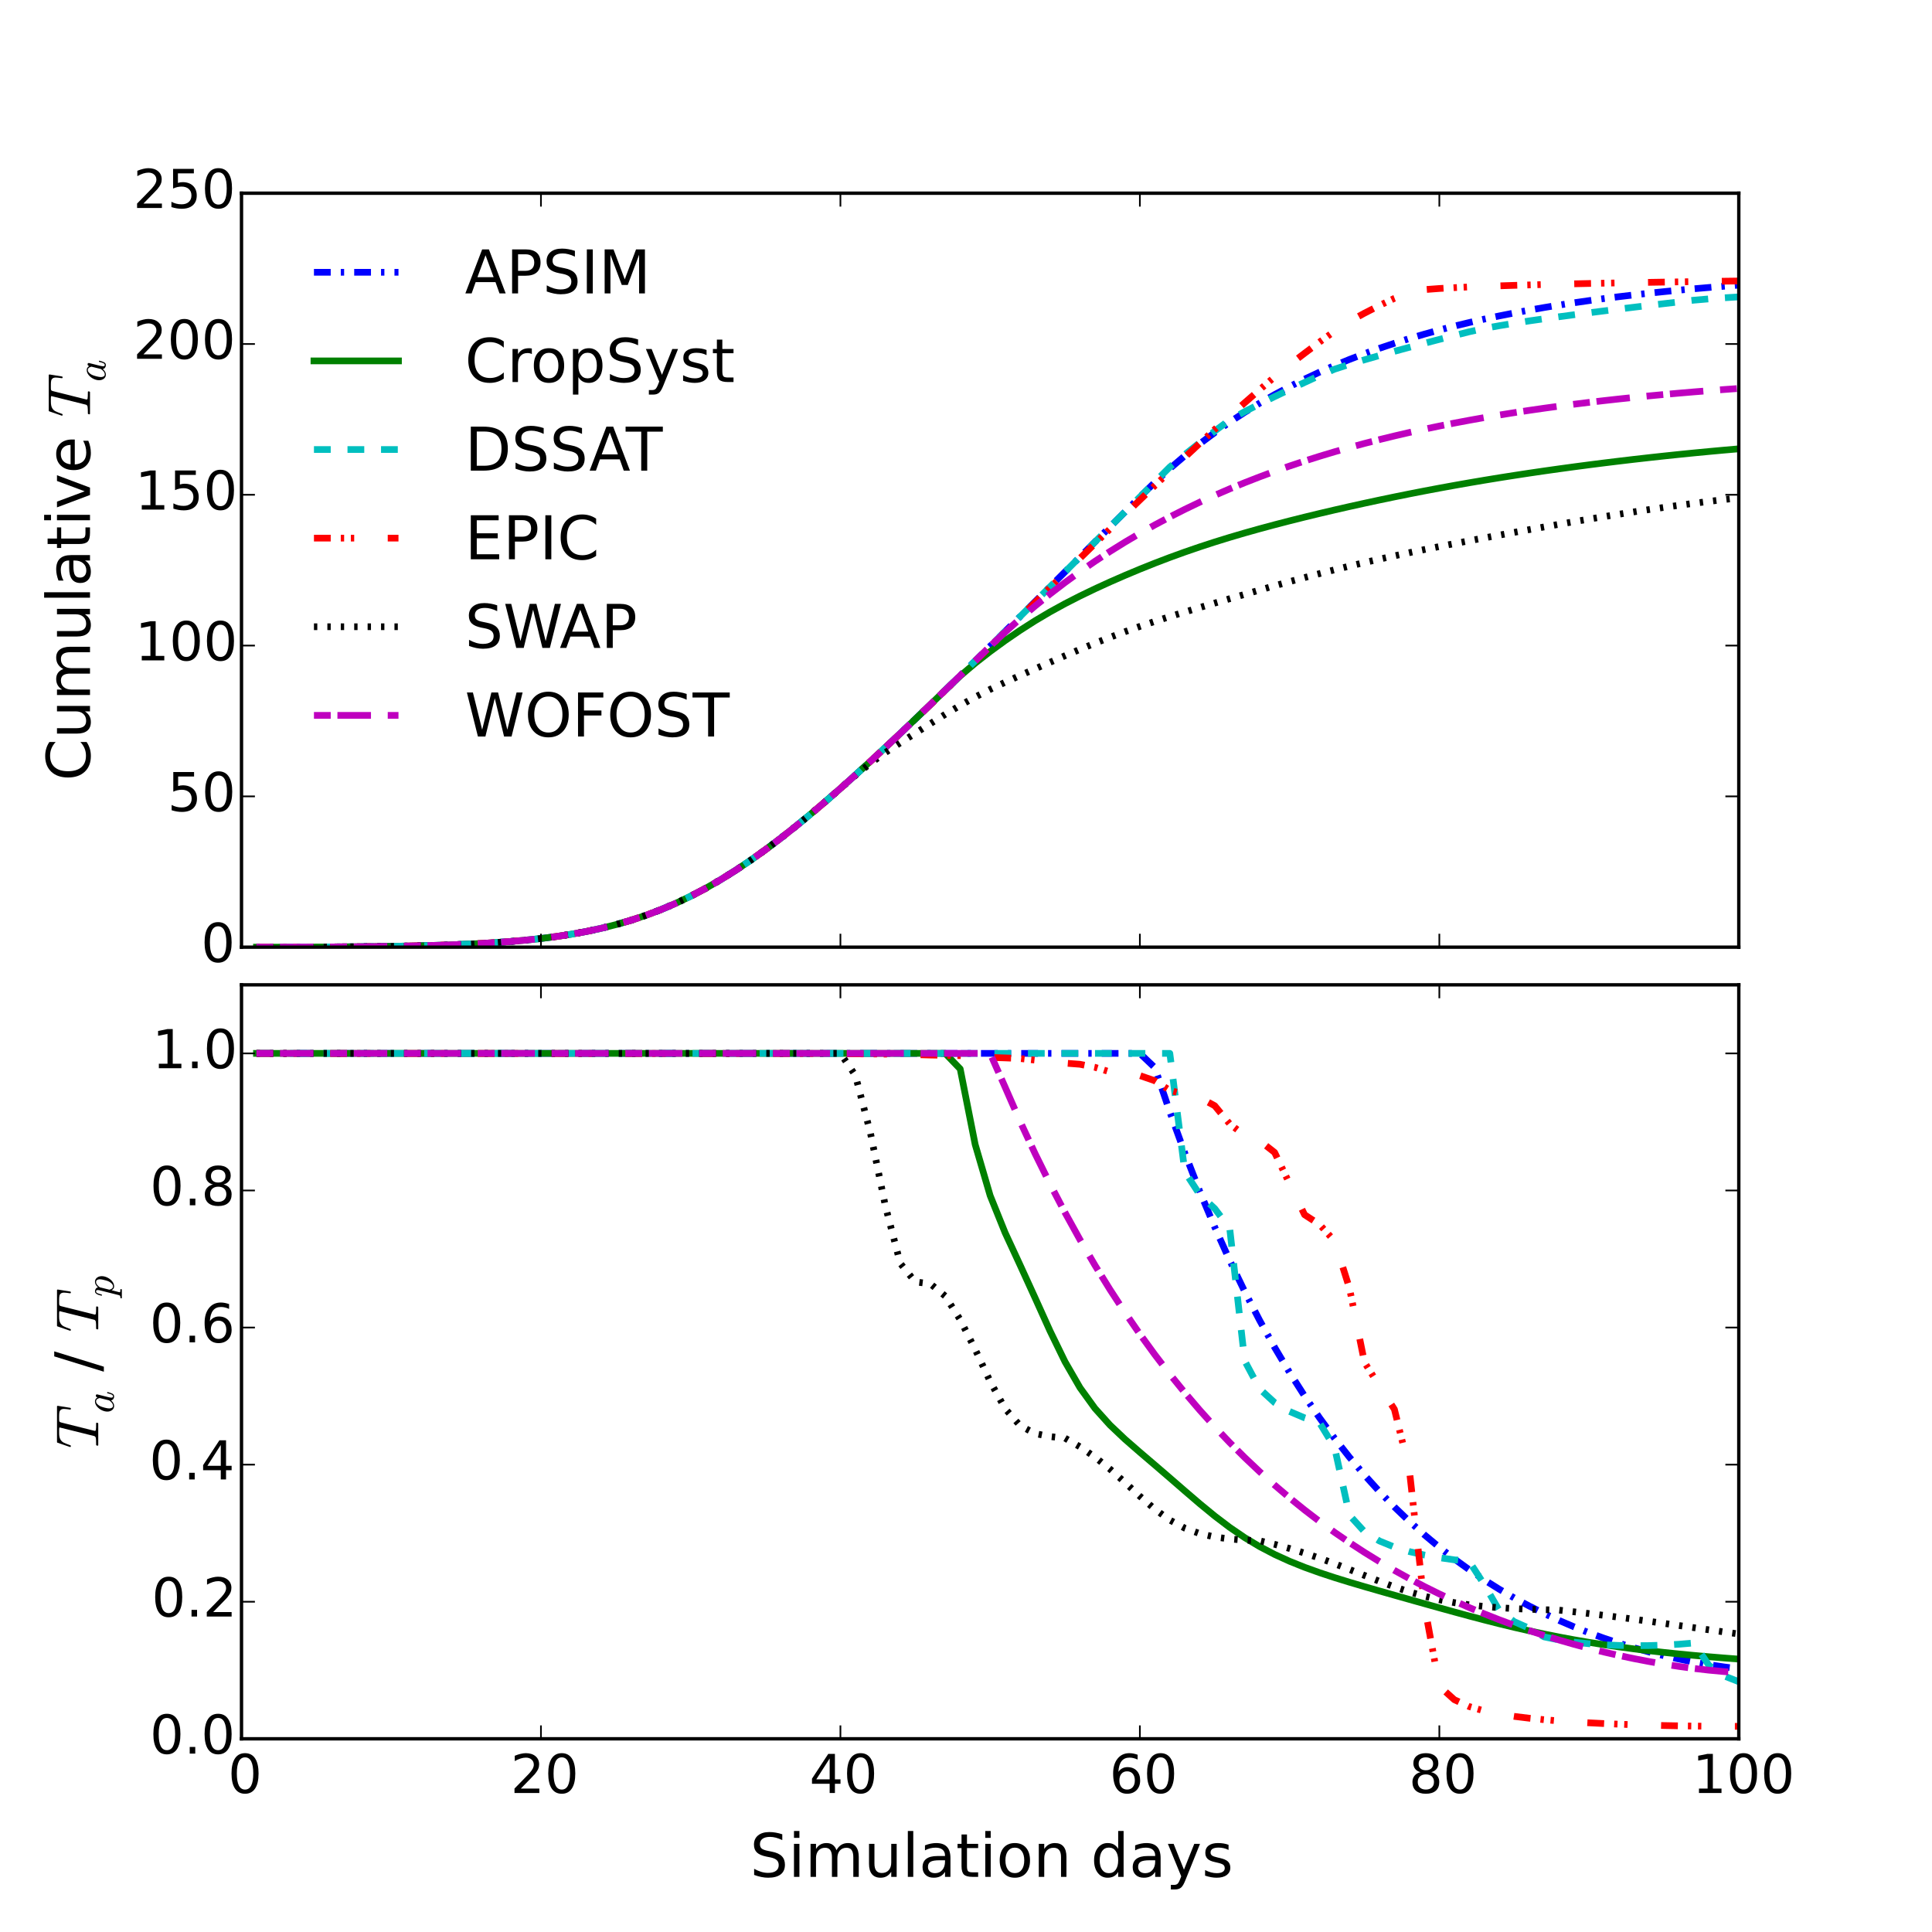 <?xml version="1.0" encoding="utf-8" standalone="no"?>
<!DOCTYPE svg PUBLIC "-//W3C//DTD SVG 1.1//EN"
  "http://www.w3.org/Graphics/SVG/1.1/DTD/svg11.dtd">
<!-- Created with matplotlib (http://matplotlib.org/) -->
<svg height="576pt" version="1.1" viewBox="0 0 576 576" width="576pt" xmlns="http://www.w3.org/2000/svg" xmlns:xlink="http://www.w3.org/1999/xlink">
 <defs>
  <style type="text/css">
*{stroke-linecap:butt;stroke-linejoin:round;}
  </style>
 </defs>
 <g id="figure_1">
  <g id="patch_1">
   <path d="
M0 576
L576 576
L576 0
L0 0
z
" style="fill:#ffffff;"/>
  </g>
  <g id="axes_1">
   <g id="patch_2">
    <path d="
M72 282.38
L518.4 282.38
L518.4 57.6
L72 57.6
z
" style="fill:#ffffff;"/>
   </g>
   <g id="line2d_1">
    <path clip-path="url(#pb58992f188)" d="
M76.464 282.38
L80.928 282.376
L85.392 282.368
L89.856 282.356
L94.32 282.34
L98.784 282.317
L103.248 282.287
L107.712 282.248
L112.176 282.199
L116.64 282.136
L121.104 282.057
L125.568 281.959
L130.032 281.838
L134.496 281.689
L138.96 281.506
L143.424 281.282
L147.888 281.01
L152.352 280.68
L156.816 280.281
L161.28 279.802
L165.744 279.228
L170.208 278.545
L174.672 277.736
L179.136 276.784
L183.6 275.673
L188.064 274.384
L192.528 272.904
L196.992 271.217
L201.456 269.315
L205.92 267.19
L210.384 264.84
L214.848 262.268
L219.312 259.48
L223.776 256.486
L228.24 253.3
L232.704 249.937
L237.168 246.414
L241.632 242.748
L246.096 238.957
L250.56 235.056
L255.024 231.061
L259.488 226.985
L263.952 222.841
L268.416 218.639
L272.88 214.388
L277.344 210.097
L281.808 205.772
L286.272 201.419
L290.736 197.043
L295.2 192.647
L299.664 188.236
L304.128 183.813
L308.592 179.378
L313.056 174.935
L317.52 170.485
L321.984 166.029
L326.448 161.568
L330.912 157.104
L335.376 152.637
L339.84 148.168
L344.304 143.79
L348.768 139.7
L353.232 135.878
L357.696 132.306
L362.16 128.968
L366.624 125.847
L371.088 122.929
L375.552 120.2
L380.016 117.649
L384.48 115.262
L388.944 113.029
L393.408 110.94
L397.872 108.986
L402.336 107.157
L406.8 105.445
L411.264 103.842
L415.728 102.342
L420.192 100.937
L424.656 99.621
L429.12 98.389
L433.584 97.235
L438.048 96.153
L442.512 95.14
L446.976 94.191
L451.44 93.301
L455.904 92.467
L460.368 91.685
L464.832 90.952
L469.296 90.265
L473.76 89.621
L478.224 89.016
L482.688 88.449
L487.152 87.917
L491.616 87.418
L496.08 86.95
L500.544 86.51
L505.008 86.098
L509.472 85.711
L513.936 85.347
L518.4 85.006" style="fill:none;stroke:#0000ff;stroke-dasharray:5,3,1,3;stroke-dashoffset:0.0;stroke-width:2;"/>
   </g>
   <g id="line2d_2">
    <path clip-path="url(#pb58992f188)" d="
M76.464 282.38
L80.928 282.376
L85.392 282.368
L89.856 282.356
L94.32 282.34
L98.784 282.317
L103.248 282.287
L107.712 282.248
L112.176 282.199
L116.64 282.136
L121.104 282.057
L125.568 281.959
L130.032 281.838
L134.496 281.689
L138.96 281.506
L143.424 281.282
L147.888 281.01
L152.352 280.68
L156.816 280.281
L161.28 279.802
L165.744 279.228
L170.208 278.545
L174.672 277.736
L179.136 276.784
L183.6 275.673
L188.064 274.384
L192.528 272.904
L196.992 271.217
L201.456 269.315
L205.92 267.19
L210.384 264.84
L214.848 262.268
L219.312 259.48
L223.776 256.486
L228.24 253.3
L232.704 249.937
L237.168 246.414
L241.632 242.748
L246.096 238.957
L250.56 235.056
L255.024 231.061
L259.488 226.985
L263.952 222.841
L268.416 218.639
L272.88 214.388
L277.344 210.097
L281.808 205.772
L286.272 201.518
L290.736 197.723
L295.2 194.24
L299.664 190.983
L304.128 187.925
L308.592 185.073
L313.056 182.429
L317.52 179.981
L321.984 177.698
L326.448 175.548
L330.912 173.504
L335.376 171.552
L339.84 169.683
L344.304 167.897
L348.768 166.195
L353.232 164.578
L357.696 163.044
L362.16 161.59
L366.624 160.211
L371.088 158.898
L375.552 157.645
L380.016 156.443
L384.48 155.286
L388.944 154.169
L393.408 153.087
L397.872 152.039
L402.336 151.021
L406.8 150.034
L411.264 149.075
L415.728 148.146
L420.192 147.246
L424.656 146.374
L429.12 145.531
L433.584 144.717
L438.048 143.932
L442.512 143.175
L446.976 142.444
L451.44 141.741
L455.904 141.062
L460.368 140.408
L464.832 139.778
L469.296 139.17
L473.76 138.583
L478.224 138.018
L482.688 137.473
L487.152 136.947
L491.616 136.441
L496.08 135.955
L500.544 135.487
L505.008 135.039
L509.472 134.611
L513.936 134.202
L518.4 133.814" style="fill:none;stroke:#008000;stroke-linecap:square;stroke-width:2;"/>
   </g>
   <g id="line2d_3">
    <path clip-path="url(#pb58992f188)" d="
M76.464 282.38
L80.928 282.376
L85.392 282.368
L89.856 282.356
L94.32 282.34
L98.784 282.317
L103.248 282.287
L107.712 282.248
L112.176 282.199
L116.64 282.136
L121.104 282.057
L125.568 281.959
L130.032 281.838
L134.496 281.689
L138.96 281.506
L143.424 281.282
L147.888 281.01
L152.352 280.68
L156.816 280.281
L161.28 279.802
L165.744 279.228
L170.208 278.545
L174.672 277.736
L179.136 276.784
L183.6 275.673
L188.064 274.384
L192.528 272.904
L196.992 271.217
L201.456 269.315
L205.92 267.19
L210.384 264.84
L214.848 262.268
L219.312 259.48
L223.776 256.486
L228.24 253.3
L232.704 249.937
L237.168 246.414
L241.632 242.748
L246.096 238.957
L250.56 235.056
L255.024 231.061
L259.488 226.985
L263.952 222.841
L268.416 218.639
L272.88 214.388
L277.344 210.097
L281.808 205.772
L286.272 201.419
L290.736 197.043
L295.2 192.647
L299.664 188.236
L304.128 183.813
L308.592 179.378
L313.056 174.935
L317.52 170.485
L321.984 166.029
L326.448 161.568
L330.912 157.104
L335.376 152.637
L339.84 148.168
L344.304 143.697
L348.768 139.226
L353.232 135.525
L357.696 131.975
L362.16 128.515
L366.624 125.185
L371.088 122.719
L375.552 120.437
L380.016 118.245
L384.48 116.112
L388.944 114.022
L393.408 111.965
L397.872 110.069
L402.336 108.617
L406.8 107.273
L411.264 105.991
L415.728 104.75
L420.192 103.54
L424.656 102.355
L429.12 101.19
L433.584 100.041
L438.048 98.907
L442.512 97.924
L446.976 97.11
L451.44 96.37
L455.904 95.676
L460.368 95.04
L464.832 94.428
L469.296 93.834
L473.76 93.256
L478.224 92.691
L482.688 92.137
L487.152 91.593
L491.616 91.058
L496.08 90.53
L500.544 90.009
L505.008 89.494
L509.472 89.11
L513.936 88.792
L518.4 88.513" style="fill:none;stroke:#00bfbf;stroke-dasharray:5,5;stroke-dashoffset:0.0;stroke-width:2;"/>
   </g>
   <g id="line2d_4">
    <path clip-path="url(#pb58992f188)" d="
M76.464 282.38
L80.928 282.376
L85.392 282.368
L89.856 282.356
L94.32 282.34
L98.784 282.317
L103.248 282.287
L107.712 282.248
L112.176 282.199
L116.64 282.136
L121.104 282.057
L125.568 281.959
L130.032 281.838
L134.496 281.689
L138.96 281.506
L143.424 281.283
L147.888 281.01
L152.352 280.68
L156.816 280.282
L161.28 279.802
L165.744 279.228
L170.208 278.545
L174.672 277.736
L179.136 276.785
L183.6 275.673
L188.064 274.385
L192.528 272.905
L196.992 271.219
L201.456 269.316
L205.92 267.192
L210.384 264.842
L214.848 262.27
L219.312 259.482
L223.776 256.489
L228.24 253.303
L232.704 249.94
L237.168 246.418
L241.632 242.753
L246.096 238.963
L250.56 235.063
L255.024 231.071
L259.488 226.998
L263.952 222.858
L268.416 218.661
L272.88 214.418
L277.344 210.138
L281.808 205.825
L286.272 201.486
L290.736 197.129
L295.2 192.76
L299.664 188.378
L304.128 183.987
L308.592 179.596
L313.056 175.211
L317.52 170.824
L321.984 166.439
L326.448 162.069
L330.912 157.725
L335.376 153.39
L339.84 149.066
L344.304 144.774
L348.768 140.543
L353.232 136.338
L357.696 132.154
L362.16 128.023
L366.624 124.011
L371.088 120.075
L375.552 116.174
L380.016 112.351
L384.48 108.735
L388.944 105.322
L393.408 101.974
L397.872 98.737
L402.336 95.81
L406.8 93.366
L411.264 91.08
L415.728 88.947
L420.192 87.212
L424.656 86.349
L429.12 86.01
L433.584 85.759
L438.048 85.553
L442.512 85.376
L446.976 85.219
L451.44 85.077
L455.904 84.948
L460.368 84.828
L464.832 84.718
L469.296 84.614
L473.76 84.517
L478.224 84.425
L482.688 84.339
L487.152 84.257
L491.616 84.178
L496.08 84.103
L500.544 84.032
L505.008 83.964
L509.472 83.898
L513.936 83.835
L518.4 83.774" style="fill:none;stroke:#ff0000;stroke-dasharray:5,3,1,2,1,10;stroke-dashoffset:0.0;stroke-width:2;"/>
   </g>
   <g id="line2d_5">
    <path clip-path="url(#pb58992f188)" d="
M76.464 282.38
L80.928 282.376
L85.392 282.368
L89.856 282.356
L94.32 282.34
L98.784 282.317
L103.248 282.287
L107.712 282.248
L112.176 282.199
L116.64 282.136
L121.104 282.057
L125.568 281.959
L130.032 281.838
L134.496 281.689
L138.96 281.506
L143.424 281.282
L147.888 281.01
L152.352 280.68
L156.816 280.281
L161.28 279.802
L165.744 279.228
L170.208 278.545
L174.672 277.736
L179.136 276.784
L183.6 275.673
L188.064 274.384
L192.528 272.904
L196.992 271.217
L201.456 269.315
L205.92 267.19
L210.384 264.84
L214.848 262.268
L219.312 259.48
L223.776 256.486
L228.24 253.3
L232.704 249.937
L237.168 246.414
L241.632 242.748
L246.096 238.957
L250.56 235.056
L255.024 231.189
L259.488 227.585
L263.952 224.362
L268.416 221.447
L272.88 218.614
L277.344 215.765
L281.808 212.971
L286.272 210.31
L290.736 207.823
L295.2 205.531
L299.664 203.407
L304.128 201.386
L308.592 199.411
L313.056 197.452
L317.52 195.499
L321.984 193.601
L326.448 191.768
L330.912 190.011
L335.376 188.34
L339.84 186.759
L344.304 185.261
L348.768 183.834
L353.232 182.46
L357.696 181.121
L362.16 179.804
L366.624 178.5
L371.088 177.204
L375.552 175.913
L380.016 174.645
L384.48 173.404
L388.944 172.195
L393.408 171.019
L397.872 169.88
L402.336 168.779
L406.8 167.719
L411.264 166.698
L415.728 165.714
L420.192 164.765
L424.656 163.845
L429.12 162.951
L433.584 162.077
L438.048 161.22
L442.512 160.377
L446.976 159.545
L451.44 158.722
L455.904 157.909
L460.368 157.103
L464.832 156.306
L469.296 155.527
L473.76 154.765
L478.224 154.023
L482.688 153.302
L487.152 152.603
L491.616 151.928
L496.08 151.277
L500.544 150.653
L505.008 150.056
L509.472 149.487
L513.936 148.947
L518.4 148.436" style="fill:none;stroke:#000000;stroke-dasharray:1,3;stroke-dashoffset:0.0;stroke-width:2;"/>
   </g>
   <g id="line2d_6">
    <path clip-path="url(#pb58992f188)" d="
M76.464 282.38
L80.928 282.376
L85.392 282.368
L89.856 282.356
L94.32 282.34
L98.784 282.317
L103.248 282.287
L107.712 282.248
L112.176 282.199
L116.64 282.136
L121.104 282.057
L125.568 281.959
L130.032 281.838
L134.496 281.689
L138.96 281.506
L143.424 281.282
L147.888 281.01
L152.352 280.68
L156.816 280.281
L161.28 279.802
L165.744 279.228
L170.208 278.545
L174.672 277.736
L179.136 276.784
L183.6 275.673
L188.064 274.384
L192.528 272.904
L196.992 271.217
L201.456 269.315
L205.92 267.19
L210.384 264.84
L214.848 262.268
L219.312 259.48
L223.776 256.486
L228.24 253.3
L232.704 249.937
L237.168 246.414
L241.632 242.748
L246.096 238.957
L250.56 235.056
L255.024 231.061
L259.488 226.985
L263.952 222.841
L268.416 218.639
L272.88 214.388
L277.344 210.097
L281.808 205.772
L286.272 201.419
L290.736 197.043
L295.2 192.647
L299.664 188.454
L304.128 184.469
L308.592 180.682
L313.056 177.086
L317.52 173.669
L321.984 170.424
L326.448 167.343
L330.912 164.416
L335.376 161.638
L339.84 158.999
L344.304 156.493
L348.768 154.115
L353.232 151.856
L357.696 149.712
L362.16 147.676
L366.624 145.743
L371.088 143.908
L375.552 142.166
L380.016 140.512
L384.48 138.942
L388.944 137.451
L393.408 136.037
L397.872 134.694
L402.336 133.419
L406.8 132.209
L411.264 131.06
L415.728 129.97
L420.192 128.935
L424.656 127.953
L429.12 127.021
L433.584 126.136
L438.048 125.297
L442.512 124.5
L446.976 123.745
L451.44 123.028
L455.904 122.348
L460.368 121.703
L464.832 121.091
L469.296 120.511
L473.76 119.961
L478.224 119.44
L482.688 118.946
L487.152 118.477
L491.616 118.033
L496.08 117.613
L500.544 117.214
L505.008 116.836
L509.472 116.478
L513.936 116.138
L518.4 115.815" style="fill:none;stroke:#bf00bf;stroke-dasharray:5,2,10,5;stroke-dashoffset:0.0;stroke-width:2;"/>
   </g>
   <g id="patch_3">
    <path d="
M72 57.6
L518.4 57.6" style="fill:none;stroke:#000000;stroke-linecap:square;stroke-linejoin:miter;"/>
   </g>
   <g id="patch_4">
    <path d="
M518.4 282.38
L518.4 57.6" style="fill:none;stroke:#000000;stroke-linecap:square;stroke-linejoin:miter;"/>
   </g>
   <g id="patch_5">
    <path d="
M72 282.38
L518.4 282.38" style="fill:none;stroke:#000000;stroke-linecap:square;stroke-linejoin:miter;"/>
   </g>
   <g id="patch_6">
    <path d="
M72 282.38
L72 57.6" style="fill:none;stroke:#000000;stroke-linecap:square;stroke-linejoin:miter;"/>
   </g>
   <g id="matplotlib.axis_1">
    <g id="xtick_1">
     <g id="line2d_7">
      <defs>
       <path d="
M0 0
L0 -4" id="m93b0483c22" style="stroke:#000000;stroke-width:0.5;"/>
      </defs>
      <g>
       <use style="stroke:#000000;stroke-width:0.5;" x="72.0" xlink:href="#m93b0483c22" y="282.38"/>
      </g>
     </g>
     <g id="line2d_8">
      <defs>
       <path d="
M0 0
L0 4" id="m741efc42ff" style="stroke:#000000;stroke-width:0.5;"/>
      </defs>
      <g>
       <use style="stroke:#000000;stroke-width:0.5;" x="72.0" xlink:href="#m741efc42ff" y="57.6"/>
      </g>
     </g>
    </g>
    <g id="xtick_2">
     <g id="line2d_9">
      <g>
       <use style="stroke:#000000;stroke-width:0.5;" x="161.28" xlink:href="#m93b0483c22" y="282.38"/>
      </g>
     </g>
     <g id="line2d_10">
      <g>
       <use style="stroke:#000000;stroke-width:0.5;" x="161.28" xlink:href="#m741efc42ff" y="57.6"/>
      </g>
     </g>
    </g>
    <g id="xtick_3">
     <g id="line2d_11">
      <g>
       <use style="stroke:#000000;stroke-width:0.5;" x="250.56" xlink:href="#m93b0483c22" y="282.38"/>
      </g>
     </g>
     <g id="line2d_12">
      <g>
       <use style="stroke:#000000;stroke-width:0.5;" x="250.56" xlink:href="#m741efc42ff" y="57.6"/>
      </g>
     </g>
    </g>
    <g id="xtick_4">
     <g id="line2d_13">
      <g>
       <use style="stroke:#000000;stroke-width:0.5;" x="339.84" xlink:href="#m93b0483c22" y="282.38"/>
      </g>
     </g>
     <g id="line2d_14">
      <g>
       <use style="stroke:#000000;stroke-width:0.5;" x="339.84" xlink:href="#m741efc42ff" y="57.6"/>
      </g>
     </g>
    </g>
    <g id="xtick_5">
     <g id="line2d_15">
      <g>
       <use style="stroke:#000000;stroke-width:0.5;" x="429.12" xlink:href="#m93b0483c22" y="282.38"/>
      </g>
     </g>
     <g id="line2d_16">
      <g>
       <use style="stroke:#000000;stroke-width:0.5;" x="429.12" xlink:href="#m741efc42ff" y="57.6"/>
      </g>
     </g>
    </g>
    <g id="xtick_6">
     <g id="line2d_17">
      <g>
       <use style="stroke:#000000;stroke-width:0.5;" x="518.4" xlink:href="#m93b0483c22" y="282.38"/>
      </g>
     </g>
     <g id="line2d_18">
      <g>
       <use style="stroke:#000000;stroke-width:0.5;" x="518.4" xlink:href="#m741efc42ff" y="57.6"/>
      </g>
     </g>
    </g>
   </g>
   <g id="matplotlib.axis_2">
    <g id="ytick_1">
     <g id="line2d_19">
      <defs>
       <path d="
M0 0
L4 0" id="m728421d6d4" style="stroke:#000000;stroke-width:0.5;"/>
      </defs>
      <g>
       <use style="stroke:#000000;stroke-width:0.5;" x="72.0" xlink:href="#m728421d6d4" y="282.38"/>
      </g>
     </g>
     <g id="line2d_20">
      <defs>
       <path d="
M0 0
L-4 0" id="mcb0005524f" style="stroke:#000000;stroke-width:0.5;"/>
      </defs>
      <g>
       <use style="stroke:#000000;stroke-width:0.5;" x="518.4" xlink:href="#mcb0005524f" y="282.38"/>
      </g>
     </g>
     <g id="text_1">
      <!-- 0 -->
      <defs>
       <path d="
M31.781 66.406
Q24.172 66.406 20.328 58.906
Q16.5 51.422 16.5 36.375
Q16.5 21.391 20.328 13.891
Q24.172 6.391 31.781 6.391
Q39.453 6.391 43.281 13.891
Q47.125 21.391 47.125 36.375
Q47.125 51.422 43.281 58.906
Q39.453 66.406 31.781 66.406
M31.781 74.219
Q44.047 74.219 50.516 64.516
Q56.984 54.828 56.984 36.375
Q56.984 17.969 50.516 8.266
Q44.047 -1.422 31.781 -1.422
Q19.531 -1.422 13.062 8.266
Q6.594 17.969 6.594 36.375
Q6.594 54.828 13.062 64.516
Q19.531 74.219 31.781 74.219" id="BitstreamVeraSans-Roman-30"/>
      </defs>
      <g transform="translate(59.938 286.795)scale(0.16 -0.16)">
       <use xlink:href="#BitstreamVeraSans-Roman-30"/>
      </g>
     </g>
    </g>
    <g id="ytick_2">
     <g id="line2d_21">
      <g>
       <use style="stroke:#000000;stroke-width:0.5;" x="72.0" xlink:href="#m728421d6d4" y="237.424"/>
      </g>
     </g>
     <g id="line2d_22">
      <g>
       <use style="stroke:#000000;stroke-width:0.5;" x="518.4" xlink:href="#mcb0005524f" y="237.424"/>
      </g>
     </g>
     <g id="text_2">
      <!-- 50 -->
      <defs>
       <path d="
M10.797 72.906
L49.516 72.906
L49.516 64.594
L19.828 64.594
L19.828 46.734
Q21.969 47.469 24.109 47.828
Q26.266 48.188 28.422 48.188
Q40.625 48.188 47.75 41.5
Q54.891 34.812 54.891 23.391
Q54.891 11.625 47.562 5.094
Q40.234 -1.422 26.906 -1.422
Q22.312 -1.422 17.547 -0.641
Q12.797 0.141 7.719 1.703
L7.719 11.625
Q12.109 9.234 16.797 8.062
Q21.484 6.891 26.703 6.891
Q35.156 6.891 40.078 11.328
Q45.016 15.766 45.016 23.391
Q45.016 31 40.078 35.438
Q35.156 39.891 26.703 39.891
Q22.75 39.891 18.812 39.016
Q14.891 38.141 10.797 36.281
z
" id="BitstreamVeraSans-Roman-35"/>
      </defs>
      <g transform="translate(49.938 241.839)scale(0.16 -0.16)">
       <use xlink:href="#BitstreamVeraSans-Roman-35"/>
       <use x="63.623" xlink:href="#BitstreamVeraSans-Roman-30"/>
      </g>
     </g>
    </g>
    <g id="ytick_3">
     <g id="line2d_23">
      <g>
       <use style="stroke:#000000;stroke-width:0.5;" x="72.0" xlink:href="#m728421d6d4" y="192.468"/>
      </g>
     </g>
     <g id="line2d_24">
      <g>
       <use style="stroke:#000000;stroke-width:0.5;" x="518.4" xlink:href="#mcb0005524f" y="192.468"/>
      </g>
     </g>
     <g id="text_3">
      <!-- 100 -->
      <defs>
       <path d="
M12.406 8.297
L28.516 8.297
L28.516 63.922
L10.984 60.406
L10.984 69.391
L28.422 72.906
L38.281 72.906
L38.281 8.297
L54.391 8.297
L54.391 0
L12.406 0
z
" id="BitstreamVeraSans-Roman-31"/>
      </defs>
      <g transform="translate(40.28 196.883)scale(0.16 -0.16)">
       <use xlink:href="#BitstreamVeraSans-Roman-31"/>
       <use x="63.623" xlink:href="#BitstreamVeraSans-Roman-30"/>
       <use x="127.246" xlink:href="#BitstreamVeraSans-Roman-30"/>
      </g>
     </g>
    </g>
    <g id="ytick_4">
     <g id="line2d_25">
      <g>
       <use style="stroke:#000000;stroke-width:0.5;" x="72.0" xlink:href="#m728421d6d4" y="147.512"/>
      </g>
     </g>
     <g id="line2d_26">
      <g>
       <use style="stroke:#000000;stroke-width:0.5;" x="518.4" xlink:href="#mcb0005524f" y="147.512"/>
      </g>
     </g>
     <g id="text_4">
      <!-- 150 -->
      <g transform="translate(40.28 151.927)scale(0.16 -0.16)">
       <use xlink:href="#BitstreamVeraSans-Roman-31"/>
       <use x="63.623" xlink:href="#BitstreamVeraSans-Roman-35"/>
       <use x="127.246" xlink:href="#BitstreamVeraSans-Roman-30"/>
      </g>
     </g>
    </g>
    <g id="ytick_5">
     <g id="line2d_27">
      <g>
       <use style="stroke:#000000;stroke-width:0.5;" x="72.0" xlink:href="#m728421d6d4" y="102.556"/>
      </g>
     </g>
     <g id="line2d_28">
      <g>
       <use style="stroke:#000000;stroke-width:0.5;" x="518.4" xlink:href="#mcb0005524f" y="102.556"/>
      </g>
     </g>
     <g id="text_5">
      <!-- 200 -->
      <defs>
       <path d="
M19.188 8.297
L53.609 8.297
L53.609 0
L7.328 0
L7.328 8.297
Q12.938 14.109 22.625 23.891
Q32.328 33.688 34.812 36.531
Q39.547 41.844 41.422 45.531
Q43.312 49.219 43.312 52.781
Q43.312 58.594 39.234 62.25
Q35.156 65.922 28.609 65.922
Q23.969 65.922 18.812 64.312
Q13.672 62.703 7.812 59.422
L7.812 69.391
Q13.766 71.781 18.938 73
Q24.125 74.219 28.422 74.219
Q39.75 74.219 46.484 68.547
Q53.219 62.891 53.219 53.422
Q53.219 48.922 51.531 44.891
Q49.859 40.875 45.406 35.406
Q44.188 33.984 37.641 27.219
Q31.109 20.453 19.188 8.297" id="BitstreamVeraSans-Roman-32"/>
      </defs>
      <g transform="translate(39.695 106.971)scale(0.16 -0.16)">
       <use xlink:href="#BitstreamVeraSans-Roman-32"/>
       <use x="63.623" xlink:href="#BitstreamVeraSans-Roman-30"/>
       <use x="127.246" xlink:href="#BitstreamVeraSans-Roman-30"/>
      </g>
     </g>
    </g>
    <g id="ytick_6">
     <g id="line2d_29">
      <g>
       <use style="stroke:#000000;stroke-width:0.5;" x="72.0" xlink:href="#m728421d6d4" y="57.6"/>
      </g>
     </g>
     <g id="line2d_30">
      <g>
       <use style="stroke:#000000;stroke-width:0.5;" x="518.4" xlink:href="#mcb0005524f" y="57.6"/>
      </g>
     </g>
     <g id="text_6">
      <!-- 250 -->
      <g transform="translate(39.695 62.015)scale(0.16 -0.16)">
       <use xlink:href="#BitstreamVeraSans-Roman-32"/>
       <use x="63.623" xlink:href="#BitstreamVeraSans-Roman-35"/>
       <use x="127.246" xlink:href="#BitstreamVeraSans-Roman-30"/>
      </g>
     </g>
    </g>
    <g id="text_7">
     <!-- Cumulative $T_{a}$ -->
     <defs>
      <path id="BitstreamVeraSans-Roman-20"/>
      <path d="
M52 44.188
Q55.375 50.25 60.062 53.125
Q64.75 56 71.094 56
Q79.641 56 84.281 50.016
Q88.922 44.047 88.922 33.016
L88.922 0
L79.891 0
L79.891 32.719
Q79.891 40.578 77.094 44.375
Q74.312 48.188 68.609 48.188
Q61.625 48.188 57.562 43.547
Q53.516 38.922 53.516 30.906
L53.516 0
L44.484 0
L44.484 32.719
Q44.484 40.625 41.703 44.406
Q38.922 48.188 33.109 48.188
Q26.219 48.188 22.156 43.531
Q18.109 38.875 18.109 30.906
L18.109 0
L9.078 0
L9.078 54.688
L18.109 54.688
L18.109 46.188
Q21.188 51.219 25.484 53.609
Q29.781 56 35.688 56
Q41.656 56 45.828 52.969
Q50 49.953 52 44.188" id="BitstreamVeraSans-Roman-6d"/>
      <path d="
M4.594 1.312
Q4.641 1.562 4.812 2.188
Q4.984 2.828 5.25 3.172
Q5.516 3.516 6 3.516
Q14.594 3.516 17.391 4
Q20.062 4.688 20.609 6.891
L34.281 61.812
Q34.719 63.031 34.719 64.016
Q34.719 64.797 31.203 64.797
L25.391 64.797
Q18.703 64.797 15.062 62.734
Q11.422 60.688 9.719 57.312
Q8.016 53.953 5.328 46.297
Q4.984 45.406 4.297 45.406
L3.422 45.406
Q2.391 45.406 2.391 46.688
L9.516 67.391
Q9.719 68.312 10.5 68.312
L69.578 68.312
Q70.609 68.312 70.609 67
L67.281 46.297
Q67.281 46 66.938 45.703
Q66.609 45.406 66.312 45.406
L65.375 45.406
Q64.406 45.406 64.406 46.688
Q65.484 53.766 65.484 56.688
Q65.484 60.203 64.016 62
Q62.547 63.812 60.203 64.297
Q57.859 64.797 54.109 64.797
L48.188 64.797
Q45.516 64.797 44.578 64.297
Q43.656 63.812 43.016 61.375
L29.297 6.5
Q29.25 6.297 29.219 6.094
Q29.203 5.906 29.109 5.609
Q29.109 4.344 30.609 4
Q33.203 3.516 41.703 3.516
Q42.672 3.516 42.672 2.203
Q42.328 0.781 42.125 0.391
Q41.938 0 41.016 0
L5.609 0
Q4.594 0 4.594 1.312" id="Cmmi10-54"/>
      <path d="
M9.422 75.984
L18.406 75.984
L18.406 0
L9.422 0
z
" id="BitstreamVeraSans-Roman-6c"/>
      <path d="
M17.391 -1.125
Q11.078 -1.125 7.438 3.641
Q3.812 8.406 3.812 14.891
Q3.812 21.297 7.125 28.172
Q10.453 35.062 16.094 39.625
Q21.734 44.188 28.219 44.188
Q31.203 44.188 33.547 42.578
Q35.891 40.969 37.203 38.188
Q38.328 42.188 41.609 42.188
Q42.875 42.188 43.719 41.422
Q44.578 40.672 44.578 39.406
Q44.578 39.109 44.547 38.953
Q44.531 38.812 44.484 38.625
L37.5 10.688
Q36.812 7.719 36.812 5.812
Q36.812 1.516 39.703 1.516
Q42.828 1.516 44.453 5.484
Q46.094 9.469 47.219 14.703
Q47.406 15.281 48 15.281
L49.219 15.281
Q49.609 15.281 49.844 14.938
Q50.094 14.594 50.094 14.312
Q48.344 7.328 46.266 3.094
Q44.188 -1.125 39.5 -1.125
Q36.141 -1.125 33.547 0.844
Q30.953 2.828 30.328 6.109
Q23.875 -1.125 17.391 -1.125
M17.484 1.516
Q21.094 1.516 24.484 4.219
Q27.875 6.938 30.328 10.594
Q30.422 10.688 30.422 10.891
L35.797 32.625
L35.891 32.906
Q35.297 36.469 33.312 39.031
Q31.344 41.609 27.984 41.609
Q24.609 41.609 21.703 38.844
Q18.797 36.078 16.797 32.328
Q14.844 28.328 13.062 21.344
Q11.281 14.359 11.281 10.5
Q11.281 7.031 12.766 4.266
Q14.266 1.516 17.484 1.516" id="Cmmi10-61"/>
      <path d="
M56.203 29.594
L56.203 25.203
L14.891 25.203
Q15.484 15.922 20.484 11.062
Q25.484 6.203 34.422 6.203
Q39.594 6.203 44.453 7.469
Q49.312 8.734 54.109 11.281
L54.109 2.781
Q49.266 0.734 44.188 -0.344
Q39.109 -1.422 33.891 -1.422
Q20.797 -1.422 13.156 6.188
Q5.516 13.812 5.516 26.812
Q5.516 40.234 12.766 48.109
Q20.016 56 32.328 56
Q43.359 56 49.781 48.891
Q56.203 41.797 56.203 29.594
M47.219 32.234
Q47.125 39.594 43.094 43.984
Q39.062 48.391 32.422 48.391
Q24.906 48.391 20.391 44.141
Q15.875 39.891 15.188 32.172
z
" id="BitstreamVeraSans-Roman-65"/>
      <path d="
M64.406 67.281
L64.406 56.891
Q59.422 61.531 53.781 63.812
Q48.141 66.109 41.797 66.109
Q29.297 66.109 22.656 58.469
Q16.016 50.828 16.016 36.375
Q16.016 21.969 22.656 14.328
Q29.297 6.688 41.797 6.688
Q48.141 6.688 53.781 8.984
Q59.422 11.281 64.406 15.922
L64.406 5.609
Q59.234 2.094 53.438 0.328
Q47.656 -1.422 41.219 -1.422
Q24.656 -1.422 15.125 8.703
Q5.609 18.844 5.609 36.375
Q5.609 53.953 15.125 64.078
Q24.656 74.219 41.219 74.219
Q47.75 74.219 53.531 72.484
Q59.328 70.75 64.406 67.281" id="BitstreamVeraSans-Roman-43"/>
      <path d="
M2.984 54.688
L12.5 54.688
L29.594 8.797
L46.688 54.688
L56.203 54.688
L35.688 0
L23.484 0
z
" id="BitstreamVeraSans-Roman-76"/>
      <path d="
M9.422 54.688
L18.406 54.688
L18.406 0
L9.422 0
z

M9.422 75.984
L18.406 75.984
L18.406 64.594
L9.422 64.594
z
" id="BitstreamVeraSans-Roman-69"/>
      <path d="
M18.312 70.219
L18.312 54.688
L36.812 54.688
L36.812 47.703
L18.312 47.703
L18.312 18.016
Q18.312 11.328 20.141 9.422
Q21.969 7.516 27.594 7.516
L36.812 7.516
L36.812 0
L27.594 0
Q17.188 0 13.234 3.875
Q9.281 7.766 9.281 18.016
L9.281 47.703
L2.688 47.703
L2.688 54.688
L9.281 54.688
L9.281 70.219
z
" id="BitstreamVeraSans-Roman-74"/>
      <path d="
M8.5 21.578
L8.5 54.688
L17.484 54.688
L17.484 21.922
Q17.484 14.156 20.5 10.266
Q23.531 6.391 29.594 6.391
Q36.859 6.391 41.078 11.031
Q45.312 15.672 45.312 23.688
L45.312 54.688
L54.297 54.688
L54.297 0
L45.312 0
L45.312 8.406
Q42.047 3.422 37.719 1
Q33.406 -1.422 27.688 -1.422
Q18.266 -1.422 13.375 4.438
Q8.5 10.297 8.5 21.578" id="BitstreamVeraSans-Roman-75"/>
      <path d="
M34.281 27.484
Q23.391 27.484 19.188 25
Q14.984 22.516 14.984 16.5
Q14.984 11.719 18.141 8.906
Q21.297 6.109 26.703 6.109
Q34.188 6.109 38.703 11.406
Q43.219 16.703 43.219 25.484
L43.219 27.484
z

M52.203 31.203
L52.203 0
L43.219 0
L43.219 8.297
Q40.141 3.328 35.547 0.953
Q30.953 -1.422 24.312 -1.422
Q15.922 -1.422 10.953 3.297
Q6 8.016 6 15.922
Q6 25.141 12.172 29.828
Q18.359 34.516 30.609 34.516
L43.219 34.516
L43.219 35.406
Q43.219 41.609 39.141 45
Q35.062 48.391 27.688 48.391
Q23 48.391 18.547 47.266
Q14.109 46.141 10.016 43.891
L10.016 52.203
Q14.938 54.109 19.578 55.047
Q24.219 56 28.609 56
Q40.484 56 46.344 49.844
Q52.203 43.703 52.203 31.203" id="BitstreamVeraSans-Roman-61"/>
     </defs>
     <g transform="translate(26.835 232.81)rotate(-90.0)scale(0.18 -0.18)">
      <use transform="translate(0.0 0.016)" xlink:href="#BitstreamVeraSans-Roman-43"/>
      <use transform="translate(69.824 0.016)" xlink:href="#BitstreamVeraSans-Roman-75"/>
      <use transform="translate(133.203 0.016)" xlink:href="#BitstreamVeraSans-Roman-6d"/>
      <use transform="translate(230.615 0.016)" xlink:href="#BitstreamVeraSans-Roman-75"/>
      <use transform="translate(293.994 0.016)" xlink:href="#BitstreamVeraSans-Roman-6c"/>
      <use transform="translate(321.777 0.016)" xlink:href="#BitstreamVeraSans-Roman-61"/>
      <use transform="translate(383.057 0.016)" xlink:href="#BitstreamVeraSans-Roman-74"/>
      <use transform="translate(422.266 0.016)" xlink:href="#BitstreamVeraSans-Roman-69"/>
      <use transform="translate(450.049 0.016)" xlink:href="#BitstreamVeraSans-Roman-76"/>
      <use transform="translate(509.229 0.016)" xlink:href="#BitstreamVeraSans-Roman-65"/>
      <use transform="translate(570.752 0.016)" xlink:href="#BitstreamVeraSans-Roman-20"/>
      <use transform="translate(602.539 0.016)" xlink:href="#Cmmi10-54"/>
      <use transform="translate(660.938 -25.494)scale(0.7)" xlink:href="#Cmmi10-61"/>
     </g>
    </g>
   </g>
   <g id="legend_1">
    <g id="line2d_31">
     <path d="
M93.6 81.177
L118.8 81.177" style="fill:none;stroke:#0000ff;stroke-dasharray:5,3,1,3;stroke-dashoffset:0.0;stroke-width:2;"/>
    </g>
    <g id="line2d_32"/>
    <g id="text_8">
     <!-- APSIM -->
     <defs>
      <path d="
M19.672 64.797
L19.672 37.406
L32.078 37.406
Q38.969 37.406 42.719 40.969
Q46.484 44.531 46.484 51.125
Q46.484 57.672 42.719 61.234
Q38.969 64.797 32.078 64.797
z

M9.812 72.906
L32.078 72.906
Q44.344 72.906 50.609 67.359
Q56.891 61.812 56.891 51.125
Q56.891 40.328 50.609 34.812
Q44.344 29.297 32.078 29.297
L19.672 29.297
L19.672 0
L9.812 0
z
" id="BitstreamVeraSans-Roman-50"/>
      <path d="
M9.812 72.906
L24.516 72.906
L43.109 23.297
L61.812 72.906
L76.516 72.906
L76.516 0
L66.891 0
L66.891 64.016
L48.094 14.016
L38.188 14.016
L19.391 64.016
L19.391 0
L9.812 0
z
" id="BitstreamVeraSans-Roman-4d"/>
      <path d="
M53.516 70.516
L53.516 60.891
Q47.906 63.578 42.922 64.891
Q37.938 66.219 33.297 66.219
Q25.25 66.219 20.875 63.094
Q16.5 59.969 16.5 54.203
Q16.5 49.359 19.406 46.891
Q22.312 44.438 30.422 42.922
L36.375 41.703
Q47.406 39.594 52.656 34.297
Q57.906 29 57.906 20.125
Q57.906 9.516 50.797 4.047
Q43.703 -1.422 29.984 -1.422
Q24.812 -1.422 18.969 -0.25
Q13.141 0.922 6.891 3.219
L6.891 13.375
Q12.891 10.016 18.656 8.297
Q24.422 6.594 29.984 6.594
Q38.422 6.594 43.016 9.906
Q47.609 13.234 47.609 19.391
Q47.609 24.75 44.312 27.781
Q41.016 30.812 33.5 32.328
L27.484 33.5
Q16.453 35.688 11.516 40.375
Q6.594 45.062 6.594 53.422
Q6.594 63.094 13.406 68.656
Q20.219 74.219 32.172 74.219
Q37.312 74.219 42.625 73.281
Q47.953 72.359 53.516 70.516" id="BitstreamVeraSans-Roman-53"/>
      <path d="
M9.812 72.906
L19.672 72.906
L19.672 0
L9.812 0
z
" id="BitstreamVeraSans-Roman-49"/>
      <path d="
M34.188 63.188
L20.797 26.906
L47.609 26.906
z

M28.609 72.906
L39.797 72.906
L67.578 0
L57.328 0
L50.688 18.703
L17.828 18.703
L11.188 0
L0.781 0
z
" id="BitstreamVeraSans-Roman-41"/>
     </defs>
     <g transform="translate(138.6 87.477)scale(0.18 -0.18)">
      <use xlink:href="#BitstreamVeraSans-Roman-41"/>
      <use x="68.408" xlink:href="#BitstreamVeraSans-Roman-50"/>
      <use x="128.711" xlink:href="#BitstreamVeraSans-Roman-53"/>
      <use x="192.188" xlink:href="#BitstreamVeraSans-Roman-49"/>
      <use x="221.68" xlink:href="#BitstreamVeraSans-Roman-4d"/>
     </g>
    </g>
    <g id="line2d_33">
     <path d="
M93.6 107.598
L118.8 107.598" style="fill:none;stroke:#008000;stroke-linecap:square;stroke-width:2;"/>
    </g>
    <g id="line2d_34"/>
    <g id="text_9">
     <!-- CropSyst -->
     <defs>
      <path d="
M30.609 48.391
Q23.391 48.391 19.188 42.75
Q14.984 37.109 14.984 27.297
Q14.984 17.484 19.156 11.844
Q23.344 6.203 30.609 6.203
Q37.797 6.203 41.984 11.859
Q46.188 17.531 46.188 27.297
Q46.188 37.016 41.984 42.703
Q37.797 48.391 30.609 48.391
M30.609 56
Q42.328 56 49.016 48.375
Q55.719 40.766 55.719 27.297
Q55.719 13.875 49.016 6.219
Q42.328 -1.422 30.609 -1.422
Q18.844 -1.422 12.172 6.219
Q5.516 13.875 5.516 27.297
Q5.516 40.766 12.172 48.375
Q18.844 56 30.609 56" id="BitstreamVeraSans-Roman-6f"/>
      <path d="
M41.109 46.297
Q39.594 47.172 37.812 47.578
Q36.031 48 33.891 48
Q26.266 48 22.188 43.047
Q18.109 38.094 18.109 28.812
L18.109 0
L9.078 0
L9.078 54.688
L18.109 54.688
L18.109 46.188
Q20.953 51.172 25.484 53.578
Q30.031 56 36.531 56
Q37.453 56 38.578 55.875
Q39.703 55.766 41.062 55.516
z
" id="BitstreamVeraSans-Roman-72"/>
      <path d="
M44.281 53.078
L44.281 44.578
Q40.484 46.531 36.375 47.5
Q32.281 48.484 27.875 48.484
Q21.188 48.484 17.844 46.438
Q14.5 44.391 14.5 40.281
Q14.5 37.156 16.891 35.375
Q19.281 33.594 26.516 31.984
L29.594 31.297
Q39.156 29.25 43.188 25.516
Q47.219 21.781 47.219 15.094
Q47.219 7.469 41.188 3.016
Q35.156 -1.422 24.609 -1.422
Q20.219 -1.422 15.453 -0.562
Q10.688 0.297 5.422 2
L5.422 11.281
Q10.406 8.688 15.234 7.391
Q20.062 6.109 24.812 6.109
Q31.156 6.109 34.562 8.281
Q37.984 10.453 37.984 14.406
Q37.984 18.062 35.516 20.016
Q33.062 21.969 24.703 23.781
L21.578 24.516
Q13.234 26.266 9.516 29.906
Q5.812 33.547 5.812 39.891
Q5.812 47.609 11.281 51.797
Q16.75 56 26.812 56
Q31.781 56 36.172 55.266
Q40.578 54.547 44.281 53.078" id="BitstreamVeraSans-Roman-73"/>
      <path d="
M18.109 8.203
L18.109 -20.797
L9.078 -20.797
L9.078 54.688
L18.109 54.688
L18.109 46.391
Q20.953 51.266 25.266 53.625
Q29.594 56 35.594 56
Q45.562 56 51.781 48.094
Q58.016 40.188 58.016 27.297
Q58.016 14.406 51.781 6.484
Q45.562 -1.422 35.594 -1.422
Q29.594 -1.422 25.266 0.953
Q20.953 3.328 18.109 8.203
M48.688 27.297
Q48.688 37.203 44.609 42.844
Q40.531 48.484 33.406 48.484
Q26.266 48.484 22.188 42.844
Q18.109 37.203 18.109 27.297
Q18.109 17.391 22.188 11.75
Q26.266 6.109 33.406 6.109
Q40.531 6.109 44.609 11.75
Q48.688 17.391 48.688 27.297" id="BitstreamVeraSans-Roman-70"/>
      <path d="
M32.172 -5.078
Q28.375 -14.844 24.75 -17.812
Q21.141 -20.797 15.094 -20.797
L7.906 -20.797
L7.906 -13.281
L13.188 -13.281
Q16.891 -13.281 18.938 -11.516
Q21 -9.766 23.484 -3.219
L25.094 0.875
L2.984 54.688
L12.5 54.688
L29.594 11.922
L46.688 54.688
L56.203 54.688
z
" id="BitstreamVeraSans-Roman-79"/>
     </defs>
     <g transform="translate(138.6 113.898)scale(0.18 -0.18)">
      <use xlink:href="#BitstreamVeraSans-Roman-43"/>
      <use x="69.824" xlink:href="#BitstreamVeraSans-Roman-72"/>
      <use x="108.688" xlink:href="#BitstreamVeraSans-Roman-6f"/>
      <use x="169.869" xlink:href="#BitstreamVeraSans-Roman-70"/>
      <use x="233.346" xlink:href="#BitstreamVeraSans-Roman-53"/>
      <use x="296.822" xlink:href="#BitstreamVeraSans-Roman-79"/>
      <use x="356.002" xlink:href="#BitstreamVeraSans-Roman-73"/>
      <use x="408.102" xlink:href="#BitstreamVeraSans-Roman-74"/>
     </g>
    </g>
    <g id="line2d_35">
     <path d="
M93.6 134.018
L118.8 134.018" style="fill:none;stroke:#00bfbf;stroke-dasharray:5,5;stroke-dashoffset:0.0;stroke-width:2;"/>
    </g>
    <g id="line2d_36"/>
    <g id="text_10">
     <!-- DSSAT -->
     <defs>
      <path d="
M19.672 64.797
L19.672 8.109
L31.594 8.109
Q46.688 8.109 53.688 14.938
Q60.688 21.781 60.688 36.531
Q60.688 51.172 53.688 57.984
Q46.688 64.797 31.594 64.797
z

M9.812 72.906
L30.078 72.906
Q51.266 72.906 61.172 64.094
Q71.094 55.281 71.094 36.531
Q71.094 17.672 61.125 8.828
Q51.172 0 30.078 0
L9.812 0
z
" id="BitstreamVeraSans-Roman-44"/>
      <path d="
M-0.297 72.906
L61.375 72.906
L61.375 64.594
L35.5 64.594
L35.5 0
L25.594 0
L25.594 64.594
L-0.297 64.594
z
" id="BitstreamVeraSans-Roman-54"/>
     </defs>
     <g transform="translate(138.6 140.318)scale(0.18 -0.18)">
      <use xlink:href="#BitstreamVeraSans-Roman-44"/>
      <use x="77.002" xlink:href="#BitstreamVeraSans-Roman-53"/>
      <use x="140.479" xlink:href="#BitstreamVeraSans-Roman-53"/>
      <use x="205.83" xlink:href="#BitstreamVeraSans-Roman-41"/>
      <use x="266.488" xlink:href="#BitstreamVeraSans-Roman-54"/>
     </g>
    </g>
    <g id="line2d_37">
     <path d="
M93.6 160.439
L118.8 160.439" style="fill:none;stroke:#ff0000;stroke-dasharray:5,3,1,2,1,10;stroke-dashoffset:0.0;stroke-width:2;"/>
    </g>
    <g id="line2d_38"/>
    <g id="text_11">
     <!-- EPIC -->
     <defs>
      <path d="
M9.812 72.906
L55.906 72.906
L55.906 64.594
L19.672 64.594
L19.672 43.016
L54.391 43.016
L54.391 34.719
L19.672 34.719
L19.672 8.297
L56.781 8.297
L56.781 0
L9.812 0
z
" id="BitstreamVeraSans-Roman-45"/>
     </defs>
     <g transform="translate(138.6 166.739)scale(0.18 -0.18)">
      <use xlink:href="#BitstreamVeraSans-Roman-45"/>
      <use x="63.184" xlink:href="#BitstreamVeraSans-Roman-50"/>
      <use x="123.486" xlink:href="#BitstreamVeraSans-Roman-49"/>
      <use x="152.979" xlink:href="#BitstreamVeraSans-Roman-43"/>
     </g>
    </g>
    <g id="line2d_39">
     <path d="
M93.6 186.86
L118.8 186.86" style="fill:none;stroke:#000000;stroke-dasharray:1,3;stroke-dashoffset:0.0;stroke-width:2;"/>
    </g>
    <g id="line2d_40"/>
    <g id="text_12">
     <!-- SWAP -->
     <defs>
      <path d="
M3.328 72.906
L13.281 72.906
L28.609 11.281
L43.891 72.906
L54.984 72.906
L70.312 11.281
L85.594 72.906
L95.609 72.906
L77.297 0
L64.891 0
L49.516 63.281
L33.984 0
L21.578 0
z
" id="BitstreamVeraSans-Roman-57"/>
     </defs>
     <g transform="translate(138.6 193.16)scale(0.18 -0.18)">
      <use xlink:href="#BitstreamVeraSans-Roman-53"/>
      <use x="63.477" xlink:href="#BitstreamVeraSans-Roman-57"/>
      <use x="156.854" xlink:href="#BitstreamVeraSans-Roman-41"/>
      <use x="225.262" xlink:href="#BitstreamVeraSans-Roman-50"/>
     </g>
    </g>
    <g id="line2d_41">
     <path d="
M93.6 213.28
L118.8 213.28" style="fill:none;stroke:#bf00bf;stroke-dasharray:5,2,10,5;stroke-dashoffset:0.0;stroke-width:2;"/>
    </g>
    <g id="line2d_42"/>
    <g id="text_13">
     <!-- WOFOST -->
     <defs>
      <path d="
M39.406 66.219
Q28.656 66.219 22.328 58.203
Q16.016 50.203 16.016 36.375
Q16.016 22.609 22.328 14.594
Q28.656 6.594 39.406 6.594
Q50.141 6.594 56.422 14.594
Q62.703 22.609 62.703 36.375
Q62.703 50.203 56.422 58.203
Q50.141 66.219 39.406 66.219
M39.406 74.219
Q54.734 74.219 63.906 63.938
Q73.094 53.656 73.094 36.375
Q73.094 19.141 63.906 8.859
Q54.734 -1.422 39.406 -1.422
Q24.031 -1.422 14.812 8.828
Q5.609 19.094 5.609 36.375
Q5.609 53.656 14.812 63.938
Q24.031 74.219 39.406 74.219" id="BitstreamVeraSans-Roman-4f"/>
      <path d="
M9.812 72.906
L51.703 72.906
L51.703 64.594
L19.672 64.594
L19.672 43.109
L48.578 43.109
L48.578 34.812
L19.672 34.812
L19.672 0
L9.812 0
z
" id="BitstreamVeraSans-Roman-46"/>
     </defs>
     <g transform="translate(138.6 219.58)scale(0.18 -0.18)">
      <use xlink:href="#BitstreamVeraSans-Roman-57"/>
      <use x="98.877" xlink:href="#BitstreamVeraSans-Roman-4f"/>
      <use x="177.588" xlink:href="#BitstreamVeraSans-Roman-46"/>
      <use x="235.107" xlink:href="#BitstreamVeraSans-Roman-4f"/>
      <use x="313.818" xlink:href="#BitstreamVeraSans-Roman-53"/>
      <use x="377.295" xlink:href="#BitstreamVeraSans-Roman-54"/>
     </g>
    </g>
   </g>
  </g>
  <g id="axes_2">
   <g id="patch_7">
    <path d="
M72 518.4
L518.4 518.4
L518.4 293.62
L72 293.62
z
" style="fill:#ffffff;"/>
   </g>
   <g id="line2d_43">
    <path clip-path="url(#pf69156c11b)" d="
M76.464 314.054
L80.928 314.054
L85.392 314.054
L89.856 314.054
L94.32 314.054
L98.784 314.054
L103.248 314.054
L107.712 314.054
L112.176 314.054
L116.64 314.054
L121.104 314.054
L125.568 314.054
L130.032 314.054
L134.496 314.054
L138.96 314.054
L143.424 314.054
L147.888 314.054
L152.352 314.054
L156.816 314.054
L161.28 314.054
L165.744 314.054
L170.208 314.054
L174.672 314.054
L179.136 314.054
L183.6 314.054
L188.064 314.054
L192.528 314.054
L196.992 314.054
L201.456 314.054
L205.92 314.054
L210.384 314.054
L214.848 314.054
L219.312 314.054
L223.776 314.054
L228.24 314.054
L232.704 314.054
L237.168 314.054
L241.632 314.054
L246.096 314.054
L250.56 314.054
L255.024 314.054
L259.488 314.054
L263.952 314.054
L268.416 314.054
L272.88 314.054
L277.344 314.054
L281.808 314.054
L286.272 314.054
L290.736 314.054
L295.2 314.054
L299.664 314.054
L304.128 314.054
L308.592 314.054
L313.056 314.054
L317.52 314.054
L321.984 314.054
L326.448 314.054
L330.912 314.054
L335.376 314.054
L339.84 314.054
L344.304 318.3
L348.768 331.494
L353.232 343.775
L357.696 355.212
L362.16 365.866
L366.624 375.793
L371.088 385.045
L375.552 393.669
L380.016 401.71
L384.48 409.207
L388.944 416.198
L393.408 422.719
L397.872 428.799
L402.336 434.471
L406.8 439.76
L411.264 444.692
L415.728 449.292
L420.192 453.58
L424.656 457.577
L429.12 461.301
L433.584 464.771
L438.048 468.001
L442.512 471.008
L446.976 473.804
L451.44 476.401
L455.904 478.813
L460.368 481.049
L464.832 483.119
L469.296 485.032
L473.76 486.797
L478.224 488.419
L482.688 489.908
L487.152 491.267
L491.616 492.503
L496.08 493.619
L500.544 494.621
L505.008 495.511
L509.472 496.291
L513.936 496.965
L518.4 497.533" style="fill:none;stroke:#0000ff;stroke-dasharray:5,3,1,3;stroke-dashoffset:0.0;stroke-width:2;"/>
   </g>
   <g id="line2d_44">
    <path clip-path="url(#pf69156c11b)" d="
M76.464 314.054
L80.928 314.054
L85.392 314.054
L89.856 314.054
L94.32 314.054
L98.784 314.054
L103.248 314.054
L107.712 314.054
L112.176 314.054
L116.64 314.054
L121.104 314.054
L125.568 314.054
L130.032 314.054
L134.496 314.054
L138.96 314.054
L143.424 314.054
L147.888 314.054
L152.352 314.054
L156.816 314.054
L161.28 314.054
L165.744 314.054
L170.208 314.054
L174.672 314.054
L179.136 314.054
L183.6 314.054
L188.064 314.054
L192.528 314.054
L196.992 314.054
L201.456 314.054
L205.92 314.054
L210.384 314.054
L214.848 314.054
L219.312 314.054
L223.776 314.054
L228.24 314.054
L232.704 314.054
L237.168 314.054
L241.632 314.054
L246.096 314.054
L250.56 314.054
L255.024 314.054
L259.488 314.054
L263.952 314.054
L268.416 314.054
L272.88 314.054
L277.344 314.054
L281.808 314.054
L286.272 318.687
L290.736 341.21
L295.2 356.455
L299.664 367.529
L304.128 377.17
L308.592 386.941
L313.056 396.82
L317.52 405.987
L321.984 413.719
L326.448 419.89
L330.912 424.848
L335.376 429.073
L339.84 432.964
L344.304 436.774
L348.768 440.616
L353.232 444.491
L357.696 448.318
L362.16 451.981
L366.624 455.371
L371.088 458.419
L375.552 461.101
L380.016 463.437
L384.48 465.472
L388.944 467.264
L393.408 468.868
L397.872 470.338
L402.336 471.716
L406.8 473.036
L411.264 474.322
L415.728 475.591
L420.192 476.852
L424.656 478.106
L429.12 479.353
L433.584 480.585
L438.048 481.793
L442.512 482.967
L446.976 484.099
L451.44 485.179
L455.904 486.2
L460.368 487.159
L464.832 488.053
L469.296 488.881
L473.76 489.646
L478.224 490.351
L482.688 490.999
L487.152 491.594
L491.616 492.141
L496.08 492.644
L500.544 493.108
L505.008 493.536
L509.472 493.933
L513.936 494.3
L518.4 494.642" style="fill:none;stroke:#008000;stroke-linecap:square;stroke-width:2;"/>
   </g>
   <g id="line2d_45">
    <path clip-path="url(#pf69156c11b)" d="
M76.464 314.054
L80.928 314.054
L85.392 314.054
L89.856 314.054
L94.32 314.054
L98.784 314.054
L103.248 314.054
L107.712 314.054
L112.176 314.054
L116.64 314.054
L121.104 314.054
L125.568 314.054
L130.032 314.054
L134.496 314.054
L138.96 314.054
L143.424 314.054
L147.888 314.054
L152.352 314.054
L156.816 314.054
L161.28 314.054
L165.744 314.054
L170.208 314.054
L174.672 314.054
L179.136 314.054
L183.6 314.054
L188.064 314.054
L192.528 314.054
L196.992 314.054
L201.456 314.054
L205.92 314.054
L210.384 314.054
L214.848 314.054
L219.312 314.054
L223.776 314.054
L228.24 314.054
L232.704 314.054
L237.168 314.054
L241.632 314.054
L246.096 314.054
L250.56 314.054
L255.024 314.054
L259.488 314.054
L263.952 314.054
L268.416 314.054
L272.88 314.054
L277.344 314.054
L281.808 314.054
L286.272 314.054
L290.736 314.054
L295.2 314.054
L299.664 314.054
L304.128 314.054
L308.592 314.054
L313.056 314.054
L317.52 314.054
L321.984 314.054
L326.448 314.054
L330.912 314.054
L335.376 314.054
L339.84 314.054
L344.304 314.054
L348.768 314.054
L353.232 349.335
L357.696 356.191
L362.16 360.322
L366.624 366.233
L371.088 405.717
L375.552 414.077
L380.016 418.17
L384.48 420.812
L388.944 422.717
L393.408 424.175
L397.872 431.5
L402.336 451.753
L406.8 456.671
L411.264 459.419
L415.728 461.254
L420.192 462.589
L424.656 463.608
L429.12 464.407
L433.584 465.04
L438.048 465.541
L442.512 472.424
L446.976 480.134
L451.44 483.474
L455.904 485.453
L460.368 488.02
L464.832 488.931
L469.296 489.587
L473.76 490.055
L478.224 490.374
L482.688 490.565
L487.152 490.641
L491.616 490.606
L496.08 490.463
L500.544 490.207
L505.008 489.833
L509.472 496.476
L513.936 499.625
L518.4 501.377" style="fill:none;stroke:#00bfbf;stroke-dasharray:5,5;stroke-dashoffset:0.0;stroke-width:2;"/>
   </g>
   <g id="line2d_46">
    <path clip-path="url(#pf69156c11b)" d="
M76.464 314.054
L80.928 314.075
L85.392 314.075
L89.856 314.075
L94.32 314.075
L98.784 314.075
L103.248 314.075
L107.712 314.075
L112.176 314.075
L116.64 314.075
L121.104 314.075
L125.568 314.075
L130.032 314.075
L134.496 314.075
L138.96 314.075
L143.424 314.075
L147.888 314.075
L152.352 314.075
L156.816 314.076
L161.28 314.076
L165.744 314.076
L170.208 314.076
L174.672 314.076
L179.136 314.076
L183.6 314.076
L188.064 314.076
L192.528 314.076
L196.992 314.077
L201.456 314.077
L205.92 314.077
L210.384 314.078
L214.848 314.078
L219.312 314.079
L223.776 314.08
L228.24 314.081
L232.704 314.083
L237.168 314.087
L241.632 314.092
L246.096 314.104
L250.56 314.13
L255.024 314.179
L259.488 314.224
L263.952 314.261
L268.416 314.313
L272.88 314.422
L277.344 314.547
L281.808 314.628
L286.272 314.726
L290.736 314.96
L295.2 315.256
L299.664 315.398
L304.128 315.583
L308.592 316.062
L313.056 316.705
L317.52 316.963
L321.984 317.299
L326.448 318.202
L330.912 319.575
L335.376 320.089
L339.84 320.665
L344.304 322.219
L348.768 325.081
L353.232 326.276
L357.696 327.236
L362.16 329.666
L366.624 335.082
L371.088 338.504
L375.552 340.079
L380.016 343.587
L384.48 352.946
L388.944 362.159
L393.408 365.065
L397.872 369.981
L402.336 384.096
L406.8 406.163
L411.264 413.242
L415.728 420.174
L420.192 438.333
L424.656 478.508
L429.12 502.712
L433.584 506.741
L438.048 508.795
L442.512 510.098
L446.976 511.02
L451.44 511.715
L455.904 512.262
L460.368 512.705
L464.832 513.071
L469.296 513.377
L473.76 513.636
L478.224 513.856
L482.688 514.043
L487.152 514.202
L491.616 514.335
L496.08 514.445
L500.544 514.533
L505.008 514.601
L509.472 514.648
L513.936 514.676
L518.4 514.683" style="fill:none;stroke:#ff0000;stroke-dasharray:5,3,1,2,1,10;stroke-dashoffset:0.0;stroke-width:2;"/>
   </g>
   <g id="line2d_47">
    <path clip-path="url(#pf69156c11b)" d="
M76.464 314.054
L80.928 314.054
L85.392 314.054
L89.856 314.054
L94.32 314.054
L98.784 314.054
L103.248 314.054
L107.712 314.054
L112.176 314.054
L116.64 314.054
L121.104 314.054
L125.568 314.054
L130.032 314.054
L134.496 314.054
L138.96 314.054
L143.424 314.054
L147.888 314.054
L152.352 314.054
L156.816 314.054
L161.28 314.054
L165.744 314.054
L170.208 314.054
L174.672 314.054
L179.136 314.054
L183.6 314.054
L188.064 314.054
L192.528 314.054
L196.992 314.054
L201.456 314.054
L205.92 314.054
L210.384 314.054
L214.848 314.054
L219.312 314.054
L223.776 314.054
L228.24 314.054
L232.704 314.054
L237.168 314.054
L241.632 314.054
L246.096 314.054
L250.56 314.054
L255.024 320.611
L259.488 337.684
L263.952 359.494
L268.416 376.666
L272.88 382.191
L277.344 382.72
L281.808 386.413
L286.272 393.452
L290.736 402.293
L295.2 411.856
L299.664 419.976
L304.128 425.038
L308.592 427.395
L313.056 428.295
L317.52 428.76
L321.984 431.348
L326.448 434.407
L330.912 437.983
L335.376 441.969
L339.84 446.093
L344.304 449.958
L348.768 453.19
L353.232 455.598
L357.696 457.22
L362.16 458.231
L366.624 458.828
L371.088 459.169
L375.552 459.36
L380.016 460.416
L384.48 461.658
L388.944 463.03
L393.408 464.541
L397.872 466.179
L402.336 467.913
L406.8 469.69
L411.264 471.443
L415.728 473.099
L420.192 474.594
L424.656 475.884
L429.12 476.951
L433.584 477.801
L438.048 478.458
L442.512 478.953
L446.976 479.318
L451.44 479.584
L455.904 479.775
L460.368 479.912
L464.832 480.038
L469.296 480.541
L473.76 481.059
L478.224 481.598
L482.688 482.161
L487.152 482.747
L491.616 483.356
L496.08 483.982
L500.544 484.621
L505.008 485.266
L509.472 485.906
L513.936 486.534
L518.4 487.142" style="fill:none;stroke:#000000;stroke-dasharray:1,3;stroke-dashoffset:0.0;stroke-width:2;"/>
   </g>
   <g id="line2d_48">
    <path clip-path="url(#pf69156c11b)" d="
M76.464 314.054
L80.928 314.054
L85.392 314.054
L89.856 314.054
L94.32 314.054
L98.784 314.054
L103.248 314.054
L107.712 314.054
L112.176 314.054
L116.64 314.054
L121.104 314.054
L125.568 314.054
L130.032 314.054
L134.496 314.054
L138.96 314.054
L143.424 314.054
L147.888 314.054
L152.352 314.054
L156.816 314.054
L161.28 314.054
L165.744 314.054
L170.208 314.054
L174.672 314.054
L179.136 314.054
L183.6 314.054
L188.064 314.054
L192.528 314.054
L196.992 314.054
L201.456 314.054
L205.92 314.054
L210.384 314.054
L214.848 314.054
L219.312 314.054
L223.776 314.054
L228.24 314.054
L232.704 314.054
L237.168 314.054
L241.632 314.054
L246.096 314.054
L250.56 314.054
L255.024 314.054
L259.488 314.054
L263.952 314.054
L268.416 314.054
L272.88 314.054
L277.344 314.054
L281.808 314.054
L286.272 314.054
L290.736 314.054
L295.2 314.054
L299.664 324.12
L304.128 334.325
L308.592 343.929
L313.056 352.981
L317.52 361.523
L321.984 369.593
L326.448 377.223
L330.912 384.442
L335.376 391.276
L339.84 397.749
L344.304 403.882
L348.768 409.695
L353.232 415.205
L357.696 420.429
L362.16 425.383
L366.624 430.081
L371.088 434.537
L375.552 438.763
L380.016 442.77
L384.48 446.571
L388.944 450.175
L393.408 453.593
L397.872 456.833
L402.336 459.904
L406.8 462.814
L411.264 465.572
L415.728 468.184
L420.192 470.657
L424.656 472.997
L429.12 475.211
L433.584 477.304
L438.048 479.281
L442.512 481.147
L446.976 482.906
L451.44 484.564
L455.904 486.122
L460.368 487.585
L464.832 488.956
L469.296 490.238
L473.76 491.431
L478.224 492.539
L482.688 493.563
L487.152 494.503
L491.616 495.36
L496.08 496.134
L500.544 496.823
L505.008 497.425
L509.472 497.938
L513.936 498.357
L518.4 498.676" style="fill:none;stroke:#bf00bf;stroke-dasharray:5,2,10,5;stroke-dashoffset:0.0;stroke-width:2;"/>
   </g>
   <g id="patch_8">
    <path d="
M72 293.62
L518.4 293.62" style="fill:none;stroke:#000000;stroke-linecap:square;stroke-linejoin:miter;"/>
   </g>
   <g id="patch_9">
    <path d="
M518.4 518.4
L518.4 293.62" style="fill:none;stroke:#000000;stroke-linecap:square;stroke-linejoin:miter;"/>
   </g>
   <g id="patch_10">
    <path d="
M72 518.4
L518.4 518.4" style="fill:none;stroke:#000000;stroke-linecap:square;stroke-linejoin:miter;"/>
   </g>
   <g id="patch_11">
    <path d="
M72 518.4
L72 293.62" style="fill:none;stroke:#000000;stroke-linecap:square;stroke-linejoin:miter;"/>
   </g>
   <g id="matplotlib.axis_3">
    <g id="xtick_7">
     <g id="line2d_49">
      <g>
       <use style="stroke:#000000;stroke-width:0.5;" x="72.0" xlink:href="#m93b0483c22" y="518.4"/>
      </g>
     </g>
     <g id="line2d_50">
      <g>
       <use style="stroke:#000000;stroke-width:0.5;" x="72.0" xlink:href="#m741efc42ff" y="293.62"/>
      </g>
     </g>
     <g id="text_14">
      <!-- 0 -->
      <g transform="translate(67.969 534.558)scale(0.16 -0.16)">
       <use xlink:href="#BitstreamVeraSans-Roman-30"/>
      </g>
     </g>
    </g>
    <g id="xtick_8">
     <g id="line2d_51">
      <g>
       <use style="stroke:#000000;stroke-width:0.5;" x="161.28" xlink:href="#m93b0483c22" y="518.4"/>
      </g>
     </g>
     <g id="line2d_52">
      <g>
       <use style="stroke:#000000;stroke-width:0.5;" x="161.28" xlink:href="#m741efc42ff" y="293.62"/>
      </g>
     </g>
     <g id="text_15">
      <!-- 20 -->
      <g transform="translate(152.218 534.558)scale(0.16 -0.16)">
       <use xlink:href="#BitstreamVeraSans-Roman-32"/>
       <use x="63.623" xlink:href="#BitstreamVeraSans-Roman-30"/>
      </g>
     </g>
    </g>
    <g id="xtick_9">
     <g id="line2d_53">
      <g>
       <use style="stroke:#000000;stroke-width:0.5;" x="250.56" xlink:href="#m93b0483c22" y="518.4"/>
      </g>
     </g>
     <g id="line2d_54">
      <g>
       <use style="stroke:#000000;stroke-width:0.5;" x="250.56" xlink:href="#m741efc42ff" y="293.62"/>
      </g>
     </g>
     <g id="text_16">
      <!-- 40 -->
      <defs>
       <path d="
M37.797 64.312
L12.891 25.391
L37.797 25.391
z

M35.203 72.906
L47.609 72.906
L47.609 25.391
L58.016 25.391
L58.016 17.188
L47.609 17.188
L47.609 0
L37.797 0
L37.797 17.188
L4.891 17.188
L4.891 26.703
z
" id="BitstreamVeraSans-Roman-34"/>
      </defs>
      <g transform="translate(241.303 534.558)scale(0.16 -0.16)">
       <use xlink:href="#BitstreamVeraSans-Roman-34"/>
       <use x="63.623" xlink:href="#BitstreamVeraSans-Roman-30"/>
      </g>
     </g>
    </g>
    <g id="xtick_10">
     <g id="line2d_55">
      <g>
       <use style="stroke:#000000;stroke-width:0.5;" x="339.84" xlink:href="#m93b0483c22" y="518.4"/>
      </g>
     </g>
     <g id="line2d_56">
      <g>
       <use style="stroke:#000000;stroke-width:0.5;" x="339.84" xlink:href="#m741efc42ff" y="293.62"/>
      </g>
     </g>
     <g id="text_17">
      <!-- 60 -->
      <defs>
       <path d="
M33.016 40.375
Q26.375 40.375 22.484 35.828
Q18.609 31.297 18.609 23.391
Q18.609 15.531 22.484 10.953
Q26.375 6.391 33.016 6.391
Q39.656 6.391 43.531 10.953
Q47.406 15.531 47.406 23.391
Q47.406 31.297 43.531 35.828
Q39.656 40.375 33.016 40.375
M52.594 71.297
L52.594 62.312
Q48.875 64.062 45.094 64.984
Q41.312 65.922 37.594 65.922
Q27.828 65.922 22.672 59.328
Q17.531 52.734 16.797 39.406
Q19.672 43.656 24.016 45.922
Q28.375 48.188 33.594 48.188
Q44.578 48.188 50.953 41.516
Q57.328 34.859 57.328 23.391
Q57.328 12.156 50.688 5.359
Q44.047 -1.422 33.016 -1.422
Q20.359 -1.422 13.672 8.266
Q6.984 17.969 6.984 36.375
Q6.984 53.656 15.188 63.938
Q23.391 74.219 37.203 74.219
Q40.922 74.219 44.703 73.484
Q48.484 72.75 52.594 71.297" id="BitstreamVeraSans-Roman-36"/>
      </defs>
      <g transform="translate(330.75 534.558)scale(0.16 -0.16)">
       <use xlink:href="#BitstreamVeraSans-Roman-36"/>
       <use x="63.623" xlink:href="#BitstreamVeraSans-Roman-30"/>
      </g>
     </g>
    </g>
    <g id="xtick_11">
     <g id="line2d_57">
      <g>
       <use style="stroke:#000000;stroke-width:0.5;" x="429.12" xlink:href="#m93b0483c22" y="518.4"/>
      </g>
     </g>
     <g id="line2d_58">
      <g>
       <use style="stroke:#000000;stroke-width:0.5;" x="429.12" xlink:href="#m741efc42ff" y="293.62"/>
      </g>
     </g>
     <g id="text_18">
      <!-- 80 -->
      <defs>
       <path d="
M31.781 34.625
Q24.75 34.625 20.719 30.859
Q16.703 27.094 16.703 20.516
Q16.703 13.922 20.719 10.156
Q24.75 6.391 31.781 6.391
Q38.812 6.391 42.859 10.172
Q46.922 13.969 46.922 20.516
Q46.922 27.094 42.891 30.859
Q38.875 34.625 31.781 34.625
M21.922 38.812
Q15.578 40.375 12.031 44.719
Q8.5 49.078 8.5 55.328
Q8.5 64.062 14.719 69.141
Q20.953 74.219 31.781 74.219
Q42.672 74.219 48.875 69.141
Q55.078 64.062 55.078 55.328
Q55.078 49.078 51.531 44.719
Q48 40.375 41.703 38.812
Q48.828 37.156 52.797 32.312
Q56.781 27.484 56.781 20.516
Q56.781 9.906 50.312 4.234
Q43.844 -1.422 31.781 -1.422
Q19.734 -1.422 13.25 4.234
Q6.781 9.906 6.781 20.516
Q6.781 27.484 10.781 32.312
Q14.797 37.156 21.922 38.812
M18.312 54.391
Q18.312 48.734 21.844 45.562
Q25.391 42.391 31.781 42.391
Q38.141 42.391 41.719 45.562
Q45.312 48.734 45.312 54.391
Q45.312 60.062 41.719 63.234
Q38.141 66.406 31.781 66.406
Q25.391 66.406 21.844 63.234
Q18.312 60.062 18.312 54.391" id="BitstreamVeraSans-Roman-38"/>
      </defs>
      <g transform="translate(420.014 534.558)scale(0.16 -0.16)">
       <use xlink:href="#BitstreamVeraSans-Roman-38"/>
       <use x="63.623" xlink:href="#BitstreamVeraSans-Roman-30"/>
      </g>
     </g>
    </g>
    <g id="xtick_12">
     <g id="line2d_59">
      <g>
       <use style="stroke:#000000;stroke-width:0.5;" x="518.4" xlink:href="#m93b0483c22" y="518.4"/>
      </g>
     </g>
     <g id="line2d_60">
      <g>
       <use style="stroke:#000000;stroke-width:0.5;" x="518.4" xlink:href="#m741efc42ff" y="293.62"/>
      </g>
     </g>
     <g id="text_19">
      <!-- 100 -->
      <g transform="translate(504.54 534.558)scale(0.16 -0.16)">
       <use xlink:href="#BitstreamVeraSans-Roman-31"/>
       <use x="63.623" xlink:href="#BitstreamVeraSans-Roman-30"/>
       <use x="127.246" xlink:href="#BitstreamVeraSans-Roman-30"/>
      </g>
     </g>
    </g>
    <g id="text_20">
     <!-- Simulation days -->
     <defs>
      <path d="
M54.891 33.016
L54.891 0
L45.906 0
L45.906 32.719
Q45.906 40.484 42.875 44.328
Q39.844 48.188 33.797 48.188
Q26.516 48.188 22.312 43.547
Q18.109 38.922 18.109 30.906
L18.109 0
L9.078 0
L9.078 54.688
L18.109 54.688
L18.109 46.188
Q21.344 51.125 25.703 53.562
Q30.078 56 35.797 56
Q45.219 56 50.047 50.172
Q54.891 44.344 54.891 33.016" id="BitstreamVeraSans-Roman-6e"/>
      <path d="
M45.406 46.391
L45.406 75.984
L54.391 75.984
L54.391 0
L45.406 0
L45.406 8.203
Q42.578 3.328 38.25 0.953
Q33.938 -1.422 27.875 -1.422
Q17.969 -1.422 11.734 6.484
Q5.516 14.406 5.516 27.297
Q5.516 40.188 11.734 48.094
Q17.969 56 27.875 56
Q33.938 56 38.25 53.625
Q42.578 51.266 45.406 46.391
M14.797 27.297
Q14.797 17.391 18.875 11.75
Q22.953 6.109 30.078 6.109
Q37.203 6.109 41.297 11.75
Q45.406 17.391 45.406 27.297
Q45.406 37.203 41.297 42.844
Q37.203 48.484 30.078 48.484
Q22.953 48.484 18.875 42.844
Q14.797 37.203 14.797 27.297" id="BitstreamVeraSans-Roman-64"/>
     </defs>
     <g transform="translate(223.595 559.562)scale(0.18 -0.18)">
      <use xlink:href="#BitstreamVeraSans-Roman-53"/>
      <use x="63.477" xlink:href="#BitstreamVeraSans-Roman-69"/>
      <use x="91.26" xlink:href="#BitstreamVeraSans-Roman-6d"/>
      <use x="188.672" xlink:href="#BitstreamVeraSans-Roman-75"/>
      <use x="252.051" xlink:href="#BitstreamVeraSans-Roman-6c"/>
      <use x="279.834" xlink:href="#BitstreamVeraSans-Roman-61"/>
      <use x="341.113" xlink:href="#BitstreamVeraSans-Roman-74"/>
      <use x="380.322" xlink:href="#BitstreamVeraSans-Roman-69"/>
      <use x="408.105" xlink:href="#BitstreamVeraSans-Roman-6f"/>
      <use x="469.287" xlink:href="#BitstreamVeraSans-Roman-6e"/>
      <use x="532.666" xlink:href="#BitstreamVeraSans-Roman-20"/>
      <use x="564.453" xlink:href="#BitstreamVeraSans-Roman-64"/>
      <use x="627.93" xlink:href="#BitstreamVeraSans-Roman-61"/>
      <use x="689.209" xlink:href="#BitstreamVeraSans-Roman-79"/>
      <use x="748.389" xlink:href="#BitstreamVeraSans-Roman-73"/>
     </g>
    </g>
   </g>
   <g id="matplotlib.axis_4">
    <g id="ytick_7">
     <g id="line2d_61">
      <g>
       <use style="stroke:#000000;stroke-width:0.5;" x="72.0" xlink:href="#m728421d6d4" y="518.4"/>
      </g>
     </g>
     <g id="line2d_62">
      <g>
       <use style="stroke:#000000;stroke-width:0.5;" x="518.4" xlink:href="#mcb0005524f" y="518.4"/>
      </g>
     </g>
     <g id="text_21">
      <!-- 0.0 -->
      <defs>
       <path d="
M10.688 12.406
L21 12.406
L21 0
L10.688 0
z
" id="BitstreamVeraSans-Roman-2e"/>
      </defs>
      <g transform="translate(44.672 522.815)scale(0.16 -0.16)">
       <use xlink:href="#BitstreamVeraSans-Roman-30"/>
       <use x="63.623" xlink:href="#BitstreamVeraSans-Roman-2e"/>
       <use x="95.41" xlink:href="#BitstreamVeraSans-Roman-30"/>
      </g>
     </g>
    </g>
    <g id="ytick_8">
     <g id="line2d_63">
      <g>
       <use style="stroke:#000000;stroke-width:0.5;" x="72.0" xlink:href="#m728421d6d4" y="477.531"/>
      </g>
     </g>
     <g id="line2d_64">
      <g>
       <use style="stroke:#000000;stroke-width:0.5;" x="518.4" xlink:href="#mcb0005524f" y="477.531"/>
      </g>
     </g>
     <g id="text_22">
      <!-- 0.2 -->
      <g transform="translate(45.212 481.946)scale(0.16 -0.16)">
       <use xlink:href="#BitstreamVeraSans-Roman-30"/>
       <use x="63.623" xlink:href="#BitstreamVeraSans-Roman-2e"/>
       <use x="95.41" xlink:href="#BitstreamVeraSans-Roman-32"/>
      </g>
     </g>
    </g>
    <g id="ytick_9">
     <g id="line2d_65">
      <g>
       <use style="stroke:#000000;stroke-width:0.5;" x="72.0" xlink:href="#m728421d6d4" y="436.662"/>
      </g>
     </g>
     <g id="line2d_66">
      <g>
       <use style="stroke:#000000;stroke-width:0.5;" x="518.4" xlink:href="#mcb0005524f" y="436.662"/>
      </g>
     </g>
     <g id="text_23">
      <!-- 0.4 -->
      <g transform="translate(44.508 441.077)scale(0.16 -0.16)">
       <use xlink:href="#BitstreamVeraSans-Roman-30"/>
       <use x="63.623" xlink:href="#BitstreamVeraSans-Roman-2e"/>
       <use x="95.41" xlink:href="#BitstreamVeraSans-Roman-34"/>
      </g>
     </g>
    </g>
    <g id="ytick_10">
     <g id="line2d_67">
      <g>
       <use style="stroke:#000000;stroke-width:0.5;" x="72.0" xlink:href="#m728421d6d4" y="395.792"/>
      </g>
     </g>
     <g id="line2d_68">
      <g>
       <use style="stroke:#000000;stroke-width:0.5;" x="518.4" xlink:href="#mcb0005524f" y="395.792"/>
      </g>
     </g>
     <g id="text_24">
      <!-- 0.6 -->
      <g transform="translate(44.617 400.207)scale(0.16 -0.16)">
       <use xlink:href="#BitstreamVeraSans-Roman-30"/>
       <use x="63.623" xlink:href="#BitstreamVeraSans-Roman-2e"/>
       <use x="95.41" xlink:href="#BitstreamVeraSans-Roman-36"/>
      </g>
     </g>
    </g>
    <g id="ytick_11">
     <g id="line2d_69">
      <g>
       <use style="stroke:#000000;stroke-width:0.5;" x="72.0" xlink:href="#m728421d6d4" y="354.923"/>
      </g>
     </g>
     <g id="line2d_70">
      <g>
       <use style="stroke:#000000;stroke-width:0.5;" x="518.4" xlink:href="#mcb0005524f" y="354.923"/>
      </g>
     </g>
     <g id="text_25">
      <!-- 0.8 -->
      <g transform="translate(44.705 359.338)scale(0.16 -0.16)">
       <use xlink:href="#BitstreamVeraSans-Roman-30"/>
       <use x="63.623" xlink:href="#BitstreamVeraSans-Roman-2e"/>
       <use x="95.41" xlink:href="#BitstreamVeraSans-Roman-38"/>
      </g>
     </g>
    </g>
    <g id="ytick_12">
     <g id="line2d_71">
      <g>
       <use style="stroke:#000000;stroke-width:0.5;" x="72.0" xlink:href="#m728421d6d4" y="314.054"/>
      </g>
     </g>
     <g id="line2d_72">
      <g>
       <use style="stroke:#000000;stroke-width:0.5;" x="518.4" xlink:href="#mcb0005524f" y="314.054"/>
      </g>
     </g>
     <g id="text_26">
      <!-- 1.0 -->
      <g transform="translate(45.375 318.469)scale(0.16 -0.16)">
       <use xlink:href="#BitstreamVeraSans-Roman-31"/>
       <use x="63.623" xlink:href="#BitstreamVeraSans-Roman-2e"/>
       <use x="95.41" xlink:href="#BitstreamVeraSans-Roman-30"/>
      </g>
     </g>
    </g>
    <g id="text_27">
     <!-- $T_{a}$ / $T_{p}$ -->
     <defs>
      <path d="
M-2.484 -19.391
Q-3.422 -19.391 -3.422 -18.109
Q-3.078 -15.922 -2.094 -15.922
Q1.031 -15.922 2.266 -15.359
Q3.516 -14.797 4.203 -12.5
L15.484 32.516
Q16.219 34.375 16.219 37.312
Q16.219 41.609 13.281 41.609
Q10.156 41.609 8.641 37.859
Q7.125 34.125 5.719 28.422
Q5.719 27.781 4.891 27.781
L3.719 27.781
Q3.469 27.781 3.172 28.141
Q2.875 28.516 2.875 28.812
Q3.953 33.156 4.953 36.172
Q5.953 39.203 8.078 41.688
Q10.203 44.188 13.375 44.188
Q16.797 44.188 19.375 42.25
Q21.969 40.328 22.703 37.016
Q25.438 40.188 28.75 42.188
Q32.078 44.188 35.594 44.188
Q39.797 44.188 42.891 41.938
Q46 39.703 47.562 36.062
Q49.125 32.422 49.125 28.219
Q49.125 21.781 45.828 14.891
Q42.531 8.016 36.891 3.438
Q31.25 -1.125 24.812 -1.125
Q21.875 -1.125 19.5 0.531
Q17.141 2.203 15.828 4.891
L11.281 -12.891
Q11.031 -14.359 10.984 -14.594
Q10.984 -15.922 17.578 -15.922
Q18.609 -15.922 18.609 -17.188
Q18.266 -18.5 18.047 -18.938
Q17.828 -19.391 16.891 -19.391
z

M24.906 1.516
Q28.375 1.516 31.344 4.375
Q34.328 7.234 36.188 10.797
Q37.547 13.484 38.734 17.359
Q39.938 21.234 40.812 25.625
Q41.703 30.031 41.703 32.625
Q41.703 34.906 41.094 36.906
Q40.484 38.922 39.094 40.266
Q37.703 41.609 35.406 41.609
Q31.734 41.609 28.484 38.984
Q25.25 36.375 22.609 32.516
L22.609 32.172
L17.094 10.109
Q17.781 6.547 19.734 4.031
Q21.688 1.516 24.906 1.516" id="Cmmi10-70"/>
      <path d="
M25.391 72.906
L33.688 72.906
L8.297 -9.281
L0 -9.281
z
" id="BitstreamVeraSans-Roman-2f"/>
     </defs>
     <g transform="translate(29.308 431.84)rotate(-90.0)scale(0.18 -0.18)">
      <use transform="translate(0.0 0.094)" xlink:href="#Cmmi10-54"/>
      <use transform="translate(58.398 -25.416)scale(0.7)" xlink:href="#Cmmi10-61"/>
      <use transform="translate(95.347 0.094)" xlink:href="#BitstreamVeraSans-Roman-20"/>
      <use transform="translate(127.134 0.094)" xlink:href="#BitstreamVeraSans-Roman-2f"/>
      <use transform="translate(160.825 0.094)" xlink:href="#BitstreamVeraSans-Roman-20"/>
      <use transform="translate(192.612 0.094)" xlink:href="#Cmmi10-54"/>
      <use transform="translate(251.011 -25.416)scale(0.7)" xlink:href="#Cmmi10-70"/>
     </g>
    </g>
   </g>
  </g>
 </g>
 <defs>
  <clipPath id="pf69156c11b">
   <rect height="224.78" width="446.4" x="72.0" y="293.62"/>
  </clipPath>
  <clipPath id="pb58992f188">
   <rect height="224.78" width="446.4" x="72.0" y="57.6"/>
  </clipPath>
 </defs>
</svg>
